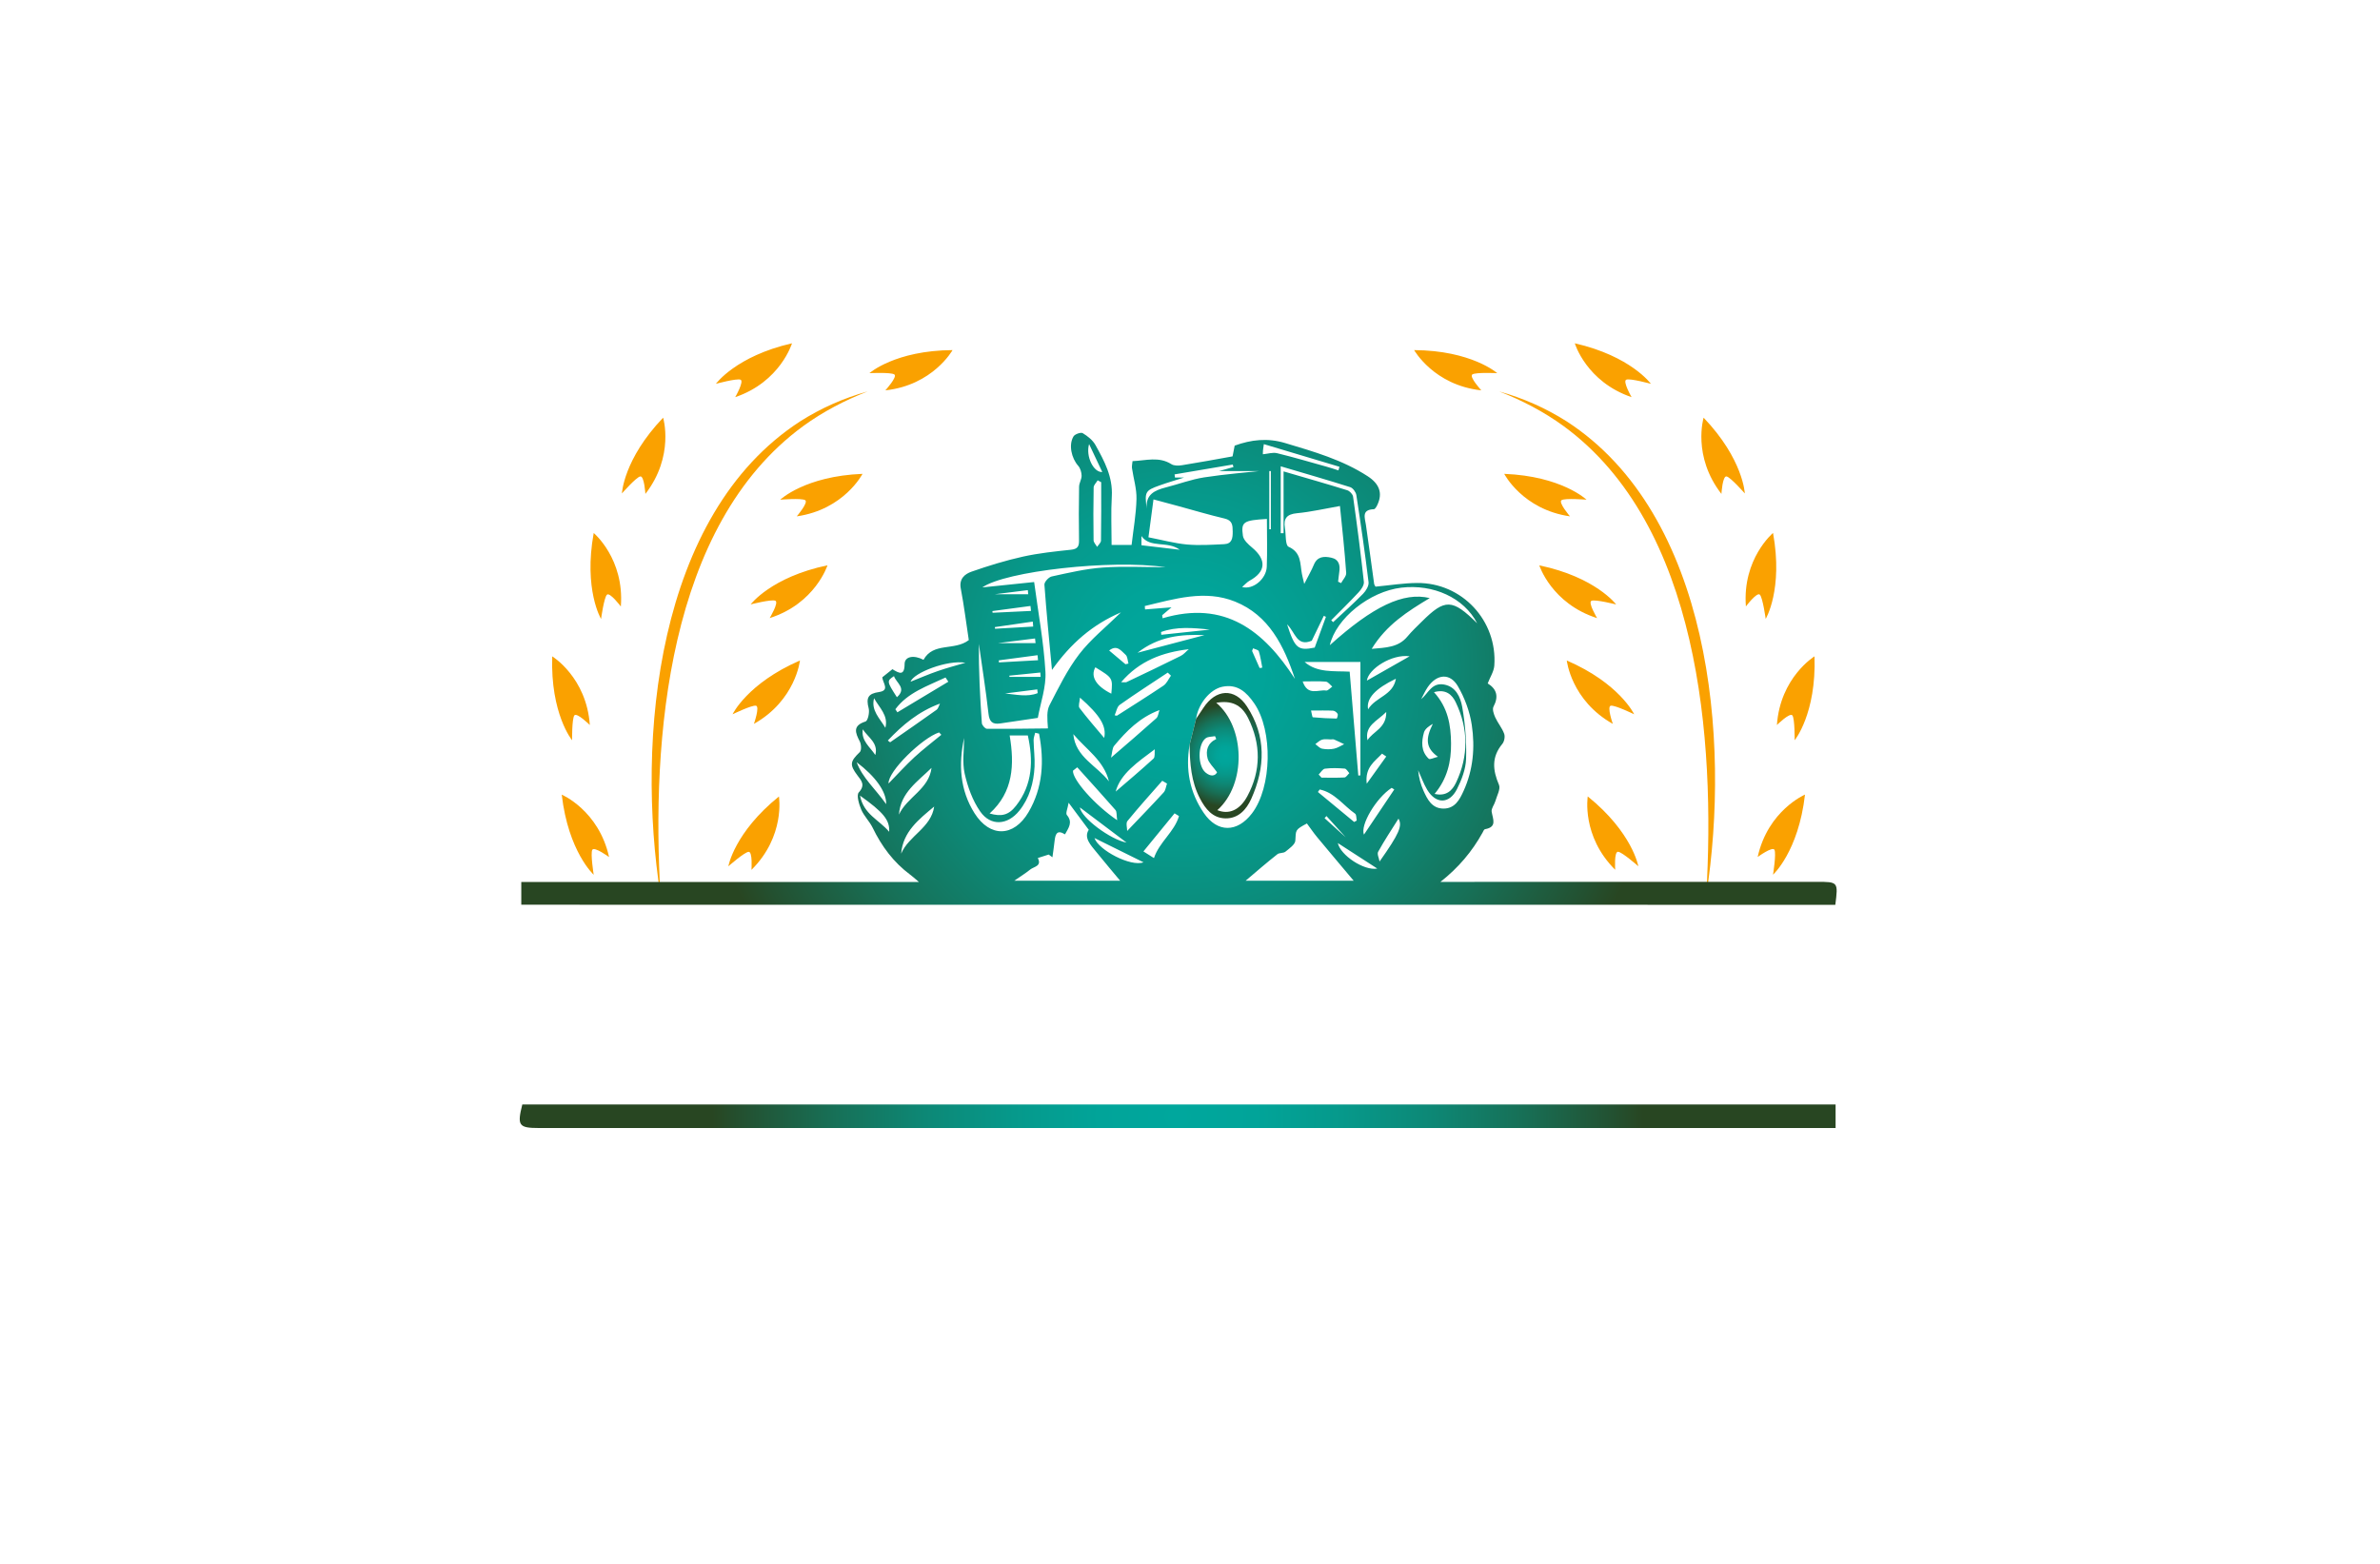 <?xml version="1.0" encoding="utf-8"?>
<!-- Generator: Adobe Illustrator 27.8.1, SVG Export Plug-In . SVG Version: 6.00 Build 0)  -->
<svg version="1.1" xmlns="http://www.w3.org/2000/svg" xmlns:xlink="http://www.w3.org/1999/xlink" x="0px" y="0px"
	 viewBox="0 0 350 230" style="enable-background:new 0 0 350 230;" xml:space="preserve">
<style type="text/css">
	.st0{fill:#FFD4A9;}
	.st1{fill:#FFFFAB;}
	.st2{fill:#FFFECF;}
	.st3{fill:#CDFCD7;}
	.st4{fill:#D4FFF4;}
	.st5{fill:#C6FFAE;}
	.st6{fill:#FFFFB0;}
	.st7{fill:#E9FFAE;}
	.st8{fill:#FFE4AE;}
	.st9{fill:#D6D36E;}
	.st10{fill:#7C7B50;}
	.st11{fill:#E4D027;}
	.st12{fill:#14A639;}
	.st13{fill:#9ED834;}
	.st14{fill:#0B8813;}
	.st15{fill:#FEFEFE;}
	.st16{fill:#6BC53C;}
	.st17{fill:#89E051;}
	.st18{fill:#E2BF2B;}
	.st19{fill:#0C8149;}
	.st20{fill:#5B3A00;}
	.st21{fill:#72721D;}
	.st22{fill:#355600;}
	.st23{fill:#603200;}
	.st24{fill:#2BC152;}
	.st25{fill:#DCE041;}
	.st26{fill:#BCAF15;}
	.st27{fill:#0B7E21;}
	.st28{fill:#5C9E23;}
	.st29{fill:#0C4710;}
	.st30{fill:#00760D;}
	.st31{fill:#459B02;}
	.st32{fill:#FCAC01;}
	.st33{fill:#AEC600;}
	.st34{fill:#545913;}
	.st35{fill:#953327;}
	.st36{fill:#ABCB13;}
	.st37{fill:#FFE566;}
	.st38{fill:#72DD2C;}
	.st39{fill:url(#SVGID_1_);}
	.st40{fill:url(#SVGID_00000101815278980835600160000018396996070660968356_);}
	.st41{fill:url(#SVGID_00000137117906983435221860000001760677166359090061_);}
	.st42{fill:#C1B700;}
	.st43{fill:url(#SVGID_00000096777068088493849230000002237363615952125832_);}
	.st44{fill:#2F5A11;}
	.st45{fill:url(#SVGID_00000052093571473330980470000000710816000016038276_);}
	.st46{fill:#E8CB1B;}
	.st47{fill:#AFAA00;}
	.st48{fill:url(#SVGID_00000032642121927309042000000017379929994137033610_);}
	.st49{fill:#FFFFFF;}
	.st50{fill:url(#SVGID_00000036965954656235030940000013699959598534325923_);}
	.st51{fill:url(#SVGID_00000031889446884865937910000009730896463536537790_);}
	.st52{fill:#00A79D;}
	.st53{fill:#0A3A00;}
	.st54{fill:#FFFFFF;stroke:#0A3A00;stroke-miterlimit:10;}
	.st55{fill:url(#SVGID_00000109008045628188522130000016955414628714811024_);}
	.st56{fill:url(#SVGID_00000168086855747920616390000006136278774975075980_);}
	.st57{fill:url(#SVGID_00000054950396694807174690000007524549898416479622_);}
	.st58{fill:url(#SVGID_00000028308234190160964220000008595451884657942935_);}
	.st59{fill:url(#SVGID_00000039136253944946397730000006447109202257665212_);}
	.st60{fill:url(#SVGID_00000105414724828054759850000012974712921151138178_);}
	.st61{fill:url(#SVGID_00000038391451514925467770000012748053608401979527_);}
	.st62{fill:#327736;}
	.st63{fill:#1C4422;}
	.st64{fill:#F9F9F9;}
	.st65{fill:#7BAB47;}
	.st66{fill:#A0C73A;}
	.st67{fill:#284622;}
	.st68{fill:#D0DB58;}
	.st69{fill:none;stroke:#284622;stroke-width:3;stroke-linecap:round;stroke-linejoin:round;stroke-miterlimit:10;}
	.st70{fill:#EABC5E;}
	.st71{fill:#D9941B;}
	.st72{fill:#80C43E;}
	.st73{fill:#376818;}
	.st74{fill:#D7E285;}
	.st75{fill:#05320F;}
	.st76{fill:#329C44;}
	.st77{fill:url(#SVGID_00000047777490606184665110000013162835098102476955_);}
	.st78{fill:url(#SVGID_00000036963706500546912410000017744284193587837102_);}
	.st79{fill:#FAA100;}
	.st80{fill:url(#SVGID_00000123419987571600728550000004965998355925929638_);}
	.st81{fill:url(#SVGID_00000039117214184033640410000008769582381772559500_);}
	.st82{fill:url(#SVGID_00000142148545063000590170000005252192598017719480_);}
	.st83{fill:url(#SVGID_00000177455791653980149330000012765074503673821572_);}
	.st84{fill:url(#SVGID_00000169543177060394058610000000469991421541854619_);}
</style>
<g id="Logo1">
</g>
<g id="Logo2">
</g>
<g id="Logo3">
</g>
<g id="Logo4">
</g>
<g id="Logo5">
</g>
<g id="Logo6">
</g>
<g id="Logo7">
</g>
<g id="Logo8">
</g>
<g id="Logo9">
</g>
<g id="Logo10">
</g>
<g id="Logo11">
</g>
<g id="Logo12">
</g>
<g id="Logo13">
</g>
<g id="Logo14">
</g>
<g id="Logo15">
	<g>
		<g>
			<path class="st79" d="M97.13,131.65c-3.59-22.88-0.66-55.95,20.54-69.68c3.07-1.95,6.42-3.43,9.92-4.4
				c-3.34,1.3-6.56,2.98-9.45,5.08C98.12,77.28,95.79,108.79,97.13,131.65L97.13,131.65z M87.31,78.39
				c-1.51,8.32,1.08,12.64,1.08,12.64s0.43-3.13,0.86-3.56c0.43-0.43,2.05,1.73,2.05,1.73C91.84,82.17,87.31,78.39,87.31,78.39z
				 M97.52,61.43c-5.84,6.11-6.06,11.14-6.06,11.14s2.09-2.38,2.69-2.5s0.76,2.57,0.76,2.57C99.22,67.08,97.52,61.43,97.52,61.43z
				 M116.47,50.49c-8.24,1.88-11.19,5.96-11.19,5.96s3.05-0.83,3.62-0.61c0.57,0.23-0.78,2.57-0.78,2.57
				C114.77,56.15,116.47,50.49,116.47,50.49z M140.08,51.49c-8.45,0.05-12.22,3.39-12.22,3.39s3.16-0.15,3.66,0.19
				c0.5,0.34-1.32,2.34-1.32,2.34C137.2,56.65,140.08,51.49,140.08,51.49z M126.84,69.69c-8.45,0.33-12.1,3.8-12.1,3.8
				s3.15-0.26,3.67,0.07s-1.24,2.38-1.24,2.38C124.14,74.94,126.84,69.69,126.84,69.69z M121.69,83.14
				c-8.27,1.72-11.3,5.75-11.3,5.75s3.06-0.78,3.63-0.54c0.56,0.24-0.83,2.55-0.83,2.55C119.89,88.77,121.69,83.14,121.69,83.14z
				 M117.64,97.14c-7.75,3.36-9.91,7.91-9.91,7.91s2.84-1.38,3.44-1.26c0.6,0.12-0.3,2.67-0.3,2.67
				C117.01,103.01,117.64,97.14,117.64,97.14z M114.55,117.14c-6.58,5.31-7.44,10.27-7.44,10.27s2.37-2.09,2.98-2.13
				c0.61-0.04,0.42,2.65,0.42,2.65C115.52,122.96,114.55,117.14,114.55,117.14z M81.21,96.53c-0.28,8.45,2.92,12.34,2.92,12.34
				s-0.03-3.16,0.33-3.65c0.36-0.49,2.28,1.41,2.28,1.41C86.25,99.61,81.21,96.53,81.21,96.53z M82.61,116.87
				c0.97,8.4,4.7,11.78,4.7,11.78s-0.5-3.12-0.21-3.66c0.29-0.54,2.47,1.06,2.47,1.06C88.05,119.17,82.61,116.87,82.61,116.87z
				 M250.92,131.65c1.34-22.86-0.98-54.37-21-69c-2.89-2.1-6.12-3.79-9.45-5.08c3.5,0.97,6.85,2.45,9.92,4.4
				C251.58,75.7,254.5,108.77,250.92,131.65L250.92,131.65z M256.75,89.19c0,0,1.62-2.16,2.05-1.73c0.43,0.43,0.86,3.56,0.86,3.56
				s2.59-4.32,1.08-12.64C260.74,78.39,256.21,82.17,256.75,89.19z M253.15,72.64c0,0,0.16-2.7,0.76-2.57s2.68,2.5,2.68,2.5
				s-0.22-5.03-6.06-11.14C250.53,61.43,248.83,67.08,253.15,72.64z M239.94,58.41c0,0-1.35-2.34-0.78-2.57
				c0.57-0.23,3.62,0.61,3.62,0.61s-2.95-4.08-11.19-5.96C231.58,50.49,233.28,56.15,239.94,58.41z M217.84,57.41
				c0,0-1.82-1.99-1.32-2.34c0.5-0.34,3.66-0.19,3.66-0.19s-3.77-3.34-12.22-3.39C207.97,51.49,210.85,56.65,217.84,57.41z
				 M230.88,75.94c0,0-1.76-2.05-1.24-2.38s3.67-0.07,3.67-0.07s-3.65-3.47-12.1-3.8C221.21,69.69,223.91,74.94,230.88,75.94z
				 M234.87,90.91c0,0-1.39-2.31-0.83-2.55c0.56-0.24,3.63,0.54,3.63,0.54s-3.03-4.03-11.3-5.75
				C226.36,83.14,228.16,88.77,234.87,90.91z M237.18,106.46c0,0-0.9-2.55-0.3-2.67c0.6-0.12,3.44,1.26,3.44,1.26
				s-2.15-4.55-9.91-7.91C230.41,97.14,231.04,103.01,237.18,106.46z M237.53,127.92c0,0-0.19-2.69,0.42-2.65
				c0.61,0.04,2.98,2.13,2.98,2.13s-0.86-4.96-7.44-10.27C233.5,117.14,232.53,122.96,237.53,127.92z M261.31,106.63
				c0,0,1.92-1.9,2.28-1.41c0.36,0.49,0.33,3.65,0.33,3.65s3.2-3.89,2.92-12.34C266.84,96.53,261.8,99.61,261.31,106.63z
				 M258.48,126.04c0,0,2.18-1.6,2.47-1.06c0.29,0.54-0.21,3.66-0.21,3.66s3.74-3.38,4.7-11.78
				C265.44,116.87,260,119.17,258.48,126.04z"/>
			<radialGradient id="SVGID_1_" cx="173.383" cy="98.347" r="72.663" gradientUnits="userSpaceOnUse">
				<stop  offset="0" style="stop-color:#00A79D"/>
				<stop  offset="0.169" style="stop-color:#01A499"/>
				<stop  offset="0.352" style="stop-color:#06998B"/>
				<stop  offset="0.542" style="stop-color:#0D8876"/>
				<stop  offset="0.738" style="stop-color:#177057"/>
				<stop  offset="0.935" style="stop-color:#235131"/>
				<stop  offset="1" style="stop-color:#284622"/>
			</radialGradient>
			<path class="st39" d="M76.66,133.06c0-1.14,0-2.15,0-3.35c19.4,0,38.7,0,58.47,0c-0.67-0.57-0.96-0.84-1.28-1.07
				c-2.45-1.82-4.2-4.18-5.52-6.91c-0.46-0.94-1.28-1.72-1.68-2.67c-0.33-0.79-0.73-2.12-0.35-2.53c0.99-1.07,0.37-1.74-0.19-2.47
				c-1.19-1.58-1.12-2.05,0.34-3.46c0.26-0.26,0.21-1.12-0.01-1.55c-0.67-1.3-1.08-2.33,0.85-2.94c0.34-0.11,0.61-1.33,0.46-1.92
				c-0.42-1.58-0.07-2.18,1.51-2.41c1.65-0.24,0.55-1.33,0.49-2.17c0.47-0.38,0.97-0.78,1.49-1.19c0.96,0.59,1.78,1.05,1.79-0.76
				c0-1.11,1.34-1.38,2.78-0.62c1.45-2.63,4.54-1.28,6.66-2.9c-0.37-2.41-0.69-5.02-1.18-7.59c-0.27-1.43,0.59-2.12,1.57-2.47
				c2.49-0.87,5.02-1.65,7.59-2.22c2.32-0.51,4.7-0.76,7.06-1.01c0.92-0.1,1.18-0.46,1.17-1.32c-0.04-2.65-0.04-5.31,0.01-7.96
				c0.01-0.54,0.38-1.08,0.37-1.61c-0.01-0.49-0.18-1.09-0.5-1.45c-0.99-1.13-1.44-3.08-0.69-4.33c0.2-0.33,1.08-0.64,1.36-0.47
				c0.72,0.43,1.46,1.02,1.86,1.73c1.31,2.35,2.58,4.7,2.41,7.57c-0.14,2.36-0.03,4.73-0.03,7.14c1.06,0,1.9,0,2.94,0
				c0.26-2.28,0.67-4.52,0.72-6.76c0.04-1.5-0.44-3.02-0.66-4.53c-0.04-0.31,0.04-0.63,0.08-1.04c1.97-0.08,3.87-0.72,5.72,0.45
				c0.4,0.25,1.05,0.23,1.56,0.15c2.46-0.39,4.9-0.85,7.43-1.3c0.1-0.52,0.2-1.04,0.31-1.58c2.43-0.88,4.82-1.16,7.42-0.38
				c4.21,1.26,8.41,2.46,12.14,4.88c1.74,1.13,2.2,2.49,1.46,4.13c-0.12,0.28-0.35,0.71-0.55,0.72c-1.84,0.07-1.33,1.23-1.17,2.3
				c0.43,2.89,0.8,5.79,1.21,8.68c0.02,0.15,0.14,0.28,0.2,0.41c2.06-0.19,4.09-0.53,6.12-0.54c6.6-0.06,11.83,5.55,11.35,12.16
				c-0.06,0.86-0.62,1.69-0.97,2.61c1.35,0.84,1.63,1.95,0.85,3.42c-0.2,0.38,0.04,1.1,0.26,1.58c0.38,0.83,1,1.55,1.31,2.4
				c0.16,0.42,0.02,1.16-0.28,1.51c-1.59,1.92-1.41,3.85-0.48,6.01c0.26,0.61-0.31,1.6-0.54,2.41c-0.15,0.52-0.61,1.06-0.54,1.53
				c0.18,1.11,0.84,2.26-0.98,2.58c-0.15,0.03-0.26,0.32-0.36,0.51c-1.54,2.78-3.54,5.15-6.19,7.24c0.61,0,1.22,0,1.83,0
				c17.82,0,35.64,0,53.47-0.01c3.2,0,3.2,0,2.77,3.38C205.55,133.06,141.17,133.06,76.66,133.06z M174.94,109.55
				c-0.63,3.62,0.03,7.01,2.09,10.02c2,2.93,4.92,2.89,7.08,0.06c2.95-3.86,3.1-12.17,0.34-16.18c-1.14-1.66-2.48-2.9-4.68-2.45
				c-1.83,0.37-3.59,2.56-3.87,4.71C175.58,106.99,175.26,108.27,174.94,109.55z M152.08,85.6c0.6,4.52,1.41,8.84,1.66,13.18
				c0.13,2.24-0.71,4.53-1.12,6.8c-1.85,0.27-3.7,0.54-5.54,0.82c-1.15,0.17-1.59-0.27-1.72-1.48c-0.38-3.42-0.93-6.81-1.41-10.22
				c-0.03,3.9,0.17,7.78,0.44,11.65c0.02,0.3,0.47,0.82,0.73,0.83c3,0.03,5.99-0.02,8.99-0.05c-0.11-1.49-0.2-2.58,0.23-3.41
				c1.33-2.58,2.62-5.23,4.37-7.51c1.69-2.2,3.93-3.98,6.14-6.15c-4.21,1.81-7.36,4.54-10.15,8.47c-0.42-4.5-0.82-8.51-1.11-12.54
				c-0.03-0.39,0.63-1.12,1.08-1.21c2.48-0.54,4.97-1.13,7.49-1.31c3.06-0.22,6.16-0.05,9.24-0.05c-7.98-1.19-23.58,0.6-26.94,2.97
				C147.04,86.12,149.49,85.86,152.08,85.6z M157.15,118.06c-0.13,0.82-0.47,1.54-0.26,1.8c0.91,1.08,0.26,1.88-0.27,2.85
				c-1.21-0.75-1.42,0.01-1.53,0.95c-0.09,0.81-0.21,1.61-0.32,2.42c-0.18-0.13-0.37-0.27-0.55-0.4c-0.53,0.17-1.07,0.34-1.6,0.51
				c0.63,1.21-0.58,1.26-1.11,1.69c-0.67,0.54-1.41,1-2.35,1.65c5.69,0,11,0,15.57,0c-0.98-1.18-2.24-2.66-3.46-4.17
				c-0.88-1.08-1.92-2.14-1.16-3.32C159.09,120.65,158.24,119.52,157.15,118.06z M197.05,74.42c-2.28,0.4-4.29,0.87-6.32,1.06
				c-1.48,0.14-2,0.76-1.77,2.15c0.16,0.96,0.04,2.56,0.53,2.78c1.92,0.86,1.68,2.5,1.97,4c0.06,0.33,0.15,0.65,0.34,1.47
				c0.62-1.23,1.08-2,1.41-2.81c0.51-1.25,1.51-1.28,2.56-1.05c1.14,0.24,1.34,1.11,1.18,2.13c-0.07,0.46-0.11,0.93-0.17,1.4
				c0.15,0.07,0.3,0.14,0.44,0.21c0.26-0.5,0.79-1.02,0.75-1.5C197.75,81.04,197.39,77.83,197.05,74.42z M183.18,129.53
				c5.42,0,10.85,0,15.89,0c-1.73-2.06-3.56-4.22-5.36-6.39c-0.55-0.66-1.03-1.38-1.52-2.03c-1.76,0.94-1.61,0.95-1.7,2.52
				c-0.03,0.58-0.89,1.16-1.46,1.63c-0.3,0.24-0.89,0.13-1.19,0.38C186.28,126.87,184.78,128.17,183.18,129.53z M168.89,79.02
				c2.05,0.4,3.84,0.89,5.66,1.06c1.81,0.16,3.66,0.04,5.48-0.05c1.15-0.05,1.26-0.89,1.25-1.86c-0.01-0.93-0.04-1.64-1.2-1.91
				c-2.26-0.53-4.49-1.2-6.73-1.81c-1.18-0.32-2.35-0.63-3.72-1C169.37,75.44,169.14,77.18,168.89,79.02z M217.23,91.67
				c-1.95-3.78-6.47-5.79-11.15-5.24c-4.67,0.55-9.61,4.52-10.52,8.46c6.37-5.73,10.83-7.86,14.7-6.93
				c-3.25,1.95-6.38,3.93-8.54,7.47c2.1-0.19,3.91-0.21,5.24-1.8c0.66-0.79,1.41-1.5,2.14-2.22
				C212.49,88.04,213.56,88.04,217.23,91.67z M170.91,90.48c0.02,0.15,0.04,0.3,0.06,0.45c9.15-2.71,14.88,1.82,19.46,8.91
				c-1.61-4.86-3.82-9.35-8.8-11.36c-4.44-1.79-8.91-0.39-13.28,0.65c0.01,0.17,0.03,0.34,0.04,0.5c1.24-0.1,2.48-0.2,3.89-0.31
				C171.7,89.81,171.31,90.14,170.91,90.48z M145.53,119.64c1.74,0.5,2.8,0.26,3.89-1.14c2.46-3.14,2.54-6.68,1.73-10.34
				c-0.98,0-1.78,0-2.67,0C149.2,112.46,149.03,116.48,145.53,119.64z M210.88,101.8c2.07,2.28,2.48,4.84,2.51,7.53
				c0.03,2.7-0.56,5.2-2.42,7.43c1.73,0.4,2.61-0.52,3.15-1.65c1.86-3.92,1.84-7.91-0.04-11.82
				C213.55,102.17,212.62,101.3,210.88,101.8z M152.8,107.9c-0.19-0.04-0.38-0.09-0.57-0.13c-0.08,0.37-0.24,0.74-0.23,1.1
				c0.02,1.29,0.2,2.59,0.14,3.88c-0.12,2.36-0.74,4.61-2.24,6.48c-1.72,2.14-4.21,2.32-5.75,0.12c-1.13-1.62-1.85-3.64-2.29-5.58
				c-0.37-1.67-0.08-3.49-0.08-5.24c-0.84,3.88-0.62,7.66,1.53,11.07c2.27,3.6,5.78,3.53,7.94-0.15
				C153.37,115.83,153.58,111.91,152.8,107.9z M208.99,102.83c1.06-0.86,1.54-2.46,3.34-2.16c1.79,0.3,2.45,1.9,2.7,3.29
				c0.45,2.51,0.65,5.11,0.57,7.66c-0.05,1.5-0.65,3.07-1.34,4.44c-1.12,2.2-3.08,2.22-4.36,0.12c-0.55-0.9-0.9-1.93-1.35-2.9
				c0.1,1.05,0.36,2.06,0.78,3c0.58,1.29,1.25,2.63,2.94,2.64c1.69,0.01,2.39-1.32,2.97-2.61c1.41-3.09,1.69-6.4,1.2-9.68
				c-0.29-1.97-1.04-3.98-2.04-5.7c-1.16-1.99-3.08-1.82-4.42,0.1C209.59,101.59,209.32,102.22,208.99,102.83z M188.34,68.58
				c0,3.57,0,6.7,0,9.84c0.14,0,0.28,0,0.42,0c0-2.94,0-5.87,0-9.09c3.38,0.99,6.38,1.84,9.36,2.77c0.36,0.11,0.81,0.58,0.86,0.94
				c0.59,4.17,1.13,8.35,1.59,12.54c0.05,0.49-0.4,1.14-0.79,1.55c-1.3,1.4-2.67,2.73-4.01,4.09c0.09,0.09,0.19,0.19,0.28,0.28
				c1.48-1.38,2.99-2.73,4.41-4.18c0.42-0.43,0.86-1.16,0.8-1.69c-0.52-4.29-1.14-8.56-1.8-12.83c-0.07-0.43-0.5-1.02-0.89-1.15
				C195.25,70.6,191.89,69.63,188.34,68.58z M199.75,114.06c0.1-0.01,0.21-0.02,0.31-0.03c0-5.47,0-10.94,0-16.67
				c-2.85,0-5.58,0-8.2,0c1.83,1.61,4.27,1.3,6.62,1.42C198.92,103.98,199.33,109.02,199.75,114.06z M186.31,76.32
				c-3.46,0.21-3.82,0.42-3.53,2.47c0.09,0.64,0.79,1.27,1.35,1.74c2.16,1.8,2.04,3.57-0.38,4.88c-0.36,0.2-0.64,0.54-1.09,0.92
				c1.63,0.46,3.56-1.22,3.63-2.97C186.38,81.05,186.31,78.74,186.31,76.32z M186.89,69.28c-2.64,0-5.16,0-7.61,0
				c0.66-0.19,1.39-0.39,2.11-0.59c-0.03-0.12-0.07-0.25-0.1-0.37c-2.85,0.48-5.71,0.97-8.56,1.45c0.02,0.15,0.04,0.3,0.06,0.46
				c0.43,0,0.85,0,1.35,0c-1.27,0.41-2.47,0.75-3.63,1.17c-2.11,0.75-2.2,0.95-1.87,3.43c-0.2-2.11,1.16-2.72,2.79-3.14
				c1.89-0.48,3.73-1.18,5.64-1.48c3.11-0.48,6.26-0.72,9.59-1.08c0,3.22,0,5.97,0,8.71c0.08,0,0.16,0,0.23,0
				C186.89,75.04,186.89,72.22,186.89,69.28z M163.92,105.2c0.11,0.02,0.22,0.04,0.33,0.06c2.29-1.47,4.6-2.91,6.86-4.43
				c0.47-0.32,0.73-0.96,1.09-1.46c-0.16-0.15-0.31-0.3-0.47-0.45c-2.36,1.57-4.75,3.1-7.06,4.74
				C164.26,103.95,164.16,104.68,163.92,105.2z M170.51,104.43c-2.91,1.09-4.86,3.09-6.65,5.24c-0.31,0.37-0.29,1.02-0.47,1.76
				c2.39-2.06,4.54-3.9,6.65-5.79C170.33,105.38,170.36,104.84,170.51,104.43z M164.87,100.33c0.5,0,0.67,0.05,0.79-0.01
				c2.66-1.27,5.33-2.53,7.97-3.85c0.45-0.22,0.79-0.66,1.19-0.99C170.97,95.94,167.59,97.16,164.87,100.33z M158.42,112.85
				c-0.21,0.17-0.42,0.34-0.63,0.5c-0.09,1.28,3.16,5.02,6.5,7.28c-0.11-0.73-0.03-1.24-0.25-1.5
				C162.19,117.01,160.3,114.94,158.42,112.85z M171.62,115.24c-0.23-0.14-0.46-0.27-0.7-0.41c-1.72,1.96-3.47,3.9-5.12,5.92
				c-0.25,0.31-0.04,1.01-0.04,1.46c1.84-1.93,3.63-3.77,5.36-5.66C171.42,116.23,171.46,115.68,171.62,115.24z M163.08,114.92
				c-0.74-3.08-3.37-4.72-5.24-6.95C158.15,111.38,161.33,112.61,163.08,114.92z M161.94,70.92c-0.17-0.09-0.35-0.19-0.52-0.28
				c-0.2,0.35-0.58,0.69-0.59,1.04c-0.05,2.59-0.05,5.19-0.01,7.78c0.01,0.33,0.34,0.65,0.52,0.97c0.2-0.31,0.57-0.62,0.57-0.93
				C161.96,76.65,161.94,73.78,161.94,70.92z M164.07,116.42c1.71-1.47,3.67-3.12,5.56-4.85c0.26-0.24,0.14-0.9,0.19-1.37
				C167.3,112.09,164.77,113.79,164.07,116.42z M130.67,115.23c1.35-1.38,2.53-2.69,3.81-3.87c1.26-1.16,2.63-2.2,3.95-3.29
				c-0.11-0.12-0.22-0.23-0.33-0.35C135.64,108.51,130.56,113.45,130.67,115.23z M173.38,120.02c-0.22-0.13-0.44-0.27-0.65-0.4
				c-1.5,1.84-3,3.67-4.58,5.6c0.64,0.41,0.99,0.63,1.55,0.98C170.49,123.83,172.7,122.36,173.38,120.02z M132.52,125.55
				c1.13-2.66,4.41-3.8,4.86-6.93C135.15,120.49,132.79,122.29,132.52,125.55z M139.46,100.26c-0.14-0.21-0.27-0.41-0.41-0.62
				c-2.66,1.26-5.54,2.19-7.38,4.67c0.1,0.15,0.2,0.3,0.3,0.45C134.46,103.26,136.96,101.76,139.46,100.26z M136.99,112.93
				c-2.02,2-4.56,3.63-4.79,6.87C133.4,117.21,136.61,116.08,136.99,112.93z M130.56,108.91c0.11,0.09,0.22,0.17,0.34,0.26
				c2.28-1.59,4.57-3.16,6.83-4.78c0.25-0.18,0.34-0.6,0.5-0.91C135.05,104.65,132.7,106.65,130.56,108.91z M205.04,116.11
				c-0.13-0.08-0.26-0.16-0.38-0.24c-2.29,1.48-4.66,5.49-4.08,6.88C202.07,120.53,203.56,118.32,205.04,116.11z M168.16,126.82
				c-2.33-1.16-4.67-2.32-7.21-3.57C161.55,125.03,166.29,127.52,168.16,126.82z M158.82,102.6c-0.05,0.65-0.28,1.25-0.07,1.52
				c1.12,1.48,2.35,2.88,3.63,4.41C162.76,106.81,161.77,105.19,158.82,102.6z M185.72,66.81c0.74-0.07,1.46-0.31,2.08-0.16
				c2.46,0.6,4.89,1.32,7.33,2c0.57,0.16,1.14,0.35,1.7,0.53c0.05-0.18,0.1-0.35,0.15-0.53c-3.67-1.1-7.34-2.2-11.12-3.33
				c-0.08,0.58-0.12,0.79-0.13,0.99C185.71,66.57,185.72,66.84,185.72,66.81z M177.13,93.41c-3.44-0.15-6.75,0.17-9.84,2.59
				C170.8,95.07,173.97,94.24,177.13,93.41z M202.88,126.7c2.9-4.1,3.38-5.26,2.78-6.3c-1.05,1.67-2.09,3.23-2.99,4.87
				C202.48,125.6,202.8,126.22,202.88,126.7z M126.47,117.01c0.54,2.76,2.78,3.54,4.29,5.32
				C130.87,120.6,129.88,119.44,126.47,117.01z M201.01,100.1c2.12-1.21,4.2-2.39,6.29-3.58C204.69,96.16,201.24,98.37,201.01,100.1
				z M194.07,116.11c-0.09,0.12-0.17,0.24-0.26,0.37c1.78,1.47,3.55,2.94,5.33,4.41c0.13-0.07,0.25-0.14,0.38-0.21
				c-0.07-0.35-0.03-0.86-0.24-1.01C197.56,118.47,196.27,116.56,194.07,116.11z M125.98,112.1c0.85,2.32,2.74,3.9,4.34,6.17
				C130.37,116.46,128.76,114.2,125.98,112.1z M189.28,91.83c1.14,3.54,1.61,3.91,4.06,3.41c0.57-1.55,1.11-3.03,1.65-4.52
				c-0.1-0.05-0.21-0.1-0.31-0.15c-0.6,1.25-1.21,2.5-1.77,3.66C190.68,95.17,190.49,92.98,189.28,91.83z M161.08,98.14
				c-0.75,1.35,0.1,2.76,2.35,3.88C163.65,99.71,163.65,99.71,161.08,98.14z M196.74,123.99c0.37,1.77,3.84,4.11,5.8,3.75
				C200.49,126.41,198.72,125.27,196.74,123.99z M158.8,118.74c0.22,1.55,4.48,4.73,6.87,5.18
				C163.29,122.12,161.1,120.47,158.8,118.74z M141.97,97.47c-2.64-0.45-7.64,1.48-8.06,2.79c1.34-0.53,2.67-1.11,4.04-1.58
				C139.27,98.22,140.63,97.87,141.97,97.47z M205.28,99.82c-3,1.44-4.39,2.89-4.09,4.5C202.29,102.49,204.86,102.3,205.28,99.82z
				 M195.71,108.75c-0.43,0-0.89-0.09-1.28,0.03c-0.37,0.11-0.67,0.43-1,0.66c0.33,0.23,0.64,0.6,1,0.67c0.57,0.11,1.2,0.12,1.76,0
				c0.52-0.11,0.99-0.43,1.48-0.66c-0.49-0.23-0.98-0.48-1.48-0.69C196.05,108.7,195.87,108.75,195.71,108.75z M193.92,113.91
				c0.14,0.15,0.28,0.31,0.42,0.46c1.13,0,2.26,0.04,3.38-0.03c0.25-0.02,0.47-0.41,0.71-0.63c-0.22-0.24-0.43-0.65-0.68-0.67
				c-0.96-0.08-1.95-0.11-2.9,0.01C194.51,113.09,194.23,113.61,193.92,113.91z M191.57,100.22c0.74,2.2,2.32,1.16,3.45,1.34
				c0.26,0.04,0.6-0.37,0.9-0.58c-0.31-0.26-0.61-0.7-0.94-0.73C193.93,100.16,192.86,100.22,191.57,100.22z M211.46,111.3
				c-1.78-1.28-1.87-2.6-0.75-4.84c-0.55,0.31-1.14,0.72-1.3,1.25c-0.39,1.37-0.46,2.79,0.7,3.88
				C210.27,111.75,210.86,111.45,211.46,111.3z M192.8,104.5c0.13,0.52,0.18,0.98,0.26,0.99c1.17,0.11,2.34,0.17,3.51,0.19
				c0.05,0,0.23-0.52,0.14-0.69c-0.12-0.22-0.43-0.46-0.68-0.47C195.04,104.47,194.03,104.5,192.8,104.5z M199.73,124.8
				c-0.06,0.06-0.11,0.12-0.17,0.18c-1.5-1.65-2.99-3.31-4.49-4.96c-0.09,0.1-0.19,0.21-0.28,0.31
				C196.44,121.82,198.08,123.31,199.73,124.8z M130.2,107.04c0.48-1.81-0.9-2.96-1.66-4.35
				C128.06,104.49,129.4,105.66,130.2,107.04z M201.1,108.87c0.79-1.31,2.81-1.77,2.76-4.16
				C202.48,106.1,200.67,106.71,201.1,108.87z M160.16,65.31c-0.53,1.83,0.68,4.21,1.94,4.11
				C161.43,67.98,160.79,66.64,160.16,65.31z M203.86,111.26c-0.21-0.14-0.41-0.28-0.62-0.42c-1.05,1.13-2.54,2-2.25,4.42
				C202.11,113.7,202.99,112.48,203.86,111.26z M126.88,107.26c-0.27,1.69,1.07,2.59,1.84,3.78
				C129.21,109.28,127.64,108.44,126.88,107.26z M146.88,97.12c0.01,0.1,0.02,0.2,0.02,0.3c1.92-0.11,3.84-0.21,5.75-0.32
				c-0.02-0.25-0.04-0.49-0.07-0.74C150.68,96.61,148.78,96.87,146.88,97.12z M177.91,92.6c-2.51-0.28-4.89-0.47-7.17,0.35
				c0.01,0.14,0.02,0.27,0.04,0.41C173.14,93.11,175.5,92.86,177.91,92.6z M167.86,78.84c0,0.25,0,0.77,0,1.35
				c1.84,0.22,3.62,0.43,5.63,0.66C171.65,79.49,169.15,80.68,167.86,78.84z M165.51,97.69c0.15-0.03,0.29-0.06,0.44-0.1
				c-0.13-0.44-0.13-1.05-0.43-1.3c-0.61-0.52-1.23-1.55-2.41-0.62C164.01,96.42,164.76,97.05,165.51,97.69z M152.29,94.58
				c-0.03-0.23-0.05-0.45-0.08-0.68c-1.67,0.21-3.33,0.42-5.42,0.68C148.92,94.58,150.61,94.58,152.29,94.58z M131.47,99.44
				c-1.08,0.71-1.07,0.78,0.43,3.1C133.4,101.22,131.8,100.45,131.47,99.44z M151.94,92.15c-0.02-0.24-0.04-0.49-0.06-0.73
				c-1.86,0.27-3.72,0.54-5.58,0.81c0.01,0.08,0.02,0.16,0.03,0.24C148.19,92.36,150.06,92.26,151.94,92.15z M151.62,89.85
				c-0.03-0.24-0.05-0.48-0.08-0.73c-1.87,0.25-3.74,0.5-5.6,0.75c0.01,0.08,0.02,0.16,0.03,0.25
				C147.86,90.03,149.74,89.94,151.62,89.85z M147.81,101.99c1.6,0.15,3.25,0.56,4.79-0.05c-0.02-0.18-0.04-0.37-0.06-0.55
				C150.95,101.58,149.38,101.78,147.81,101.99z M146.28,87.4c1.81,0,3.37,0,4.93,0c-0.02-0.2-0.04-0.41-0.06-0.61
				C149.6,86.99,148.05,87.18,146.28,87.4z M148.43,99.37c0.01,0.06,0.01,0.12,0.02,0.18c1.53,0,3.05,0,4.58,0
				c-0.01-0.21-0.03-0.43-0.04-0.64C151.47,99.06,149.95,99.22,148.43,99.37z M184.27,95.35c-0.05,0.13-0.09,0.26-0.14,0.39
				c0.37,0.84,0.74,1.68,1.11,2.51c0.13-0.02,0.26-0.04,0.39-0.06c-0.16-0.8-0.26-1.62-0.51-2.4
				C185.06,95.57,184.57,95.49,184.27,95.35z"/>
			
				<radialGradient id="SVGID_00000091712426941480716980000000867820211894756241_" cx="173.185" cy="164.173" r="68.426" gradientUnits="userSpaceOnUse">
				<stop  offset="0" style="stop-color:#00A79D"/>
				<stop  offset="0.169" style="stop-color:#01A499"/>
				<stop  offset="0.352" style="stop-color:#06998B"/>
				<stop  offset="0.542" style="stop-color:#0D8876"/>
				<stop  offset="0.738" style="stop-color:#177057"/>
				<stop  offset="0.935" style="stop-color:#235131"/>
				<stop  offset="1" style="stop-color:#284622"/>
			</radialGradient>
			<path style="fill:url(#SVGID_00000091712426941480716980000000867820211894756241_);" d="M76.81,162.44
				c64.44,0,128.73,0,193.13,0c0,1.14,0,2.19,0,3.46c-0.78,0-1.46,0-2.15,0c-62.85,0-125.69,0-188.54,0
				C76.28,165.9,76.03,165.54,76.81,162.44z"/>
			
				<radialGradient id="SVGID_00000025442595149268791940000015014883847017995146_" cx="180.244" cy="111.141" r="7.523" gradientUnits="userSpaceOnUse">
				<stop  offset="0" style="stop-color:#00A79D"/>
				<stop  offset="0.169" style="stop-color:#01A499"/>
				<stop  offset="0.352" style="stop-color:#06998B"/>
				<stop  offset="0.542" style="stop-color:#0D8876"/>
				<stop  offset="0.738" style="stop-color:#177057"/>
				<stop  offset="0.935" style="stop-color:#235131"/>
				<stop  offset="1" style="stop-color:#284622"/>
			</radialGradient>
			<path style="fill:url(#SVGID_00000025442595149268791940000015014883847017995146_);" d="M174.94,109.55
				c0.32-1.28,0.64-2.56,0.96-3.84c0.36-0.53,0.72-1.06,1.07-1.6c1.82-2.79,4.6-2.97,6.4-0.22c2.85,4.35,2.71,8.98,0.64,13.59
				c-0.71,1.58-1.89,2.91-3.79,2.88c-1.89-0.03-2.96-1.39-3.76-2.94C175.17,114.95,174.98,112.27,174.94,109.55z M178.86,103.36
				c4.27,3.59,4.45,11.96,0.16,15.79c1.68,0.68,3.29,0.03,4.41-2.05c2.03-3.78,2.02-7.67,0.12-11.49
				C182.55,103.61,181.08,102.98,178.86,103.36z M178.86,108.69c-0.06-0.14-0.12-0.28-0.18-0.42c-0.46,0.09-1.02,0.05-1.36,0.3
				c-1.2,0.89-1.21,4.06-0.04,5.04c0.78,0.66,1.44,0.51,1.7-0.03c-0.59-0.83-1.21-1.37-1.39-2.03
				C177.28,110.38,177.59,109.29,178.86,108.69z"/>
		</g>
	</g>
</g>
</svg>
